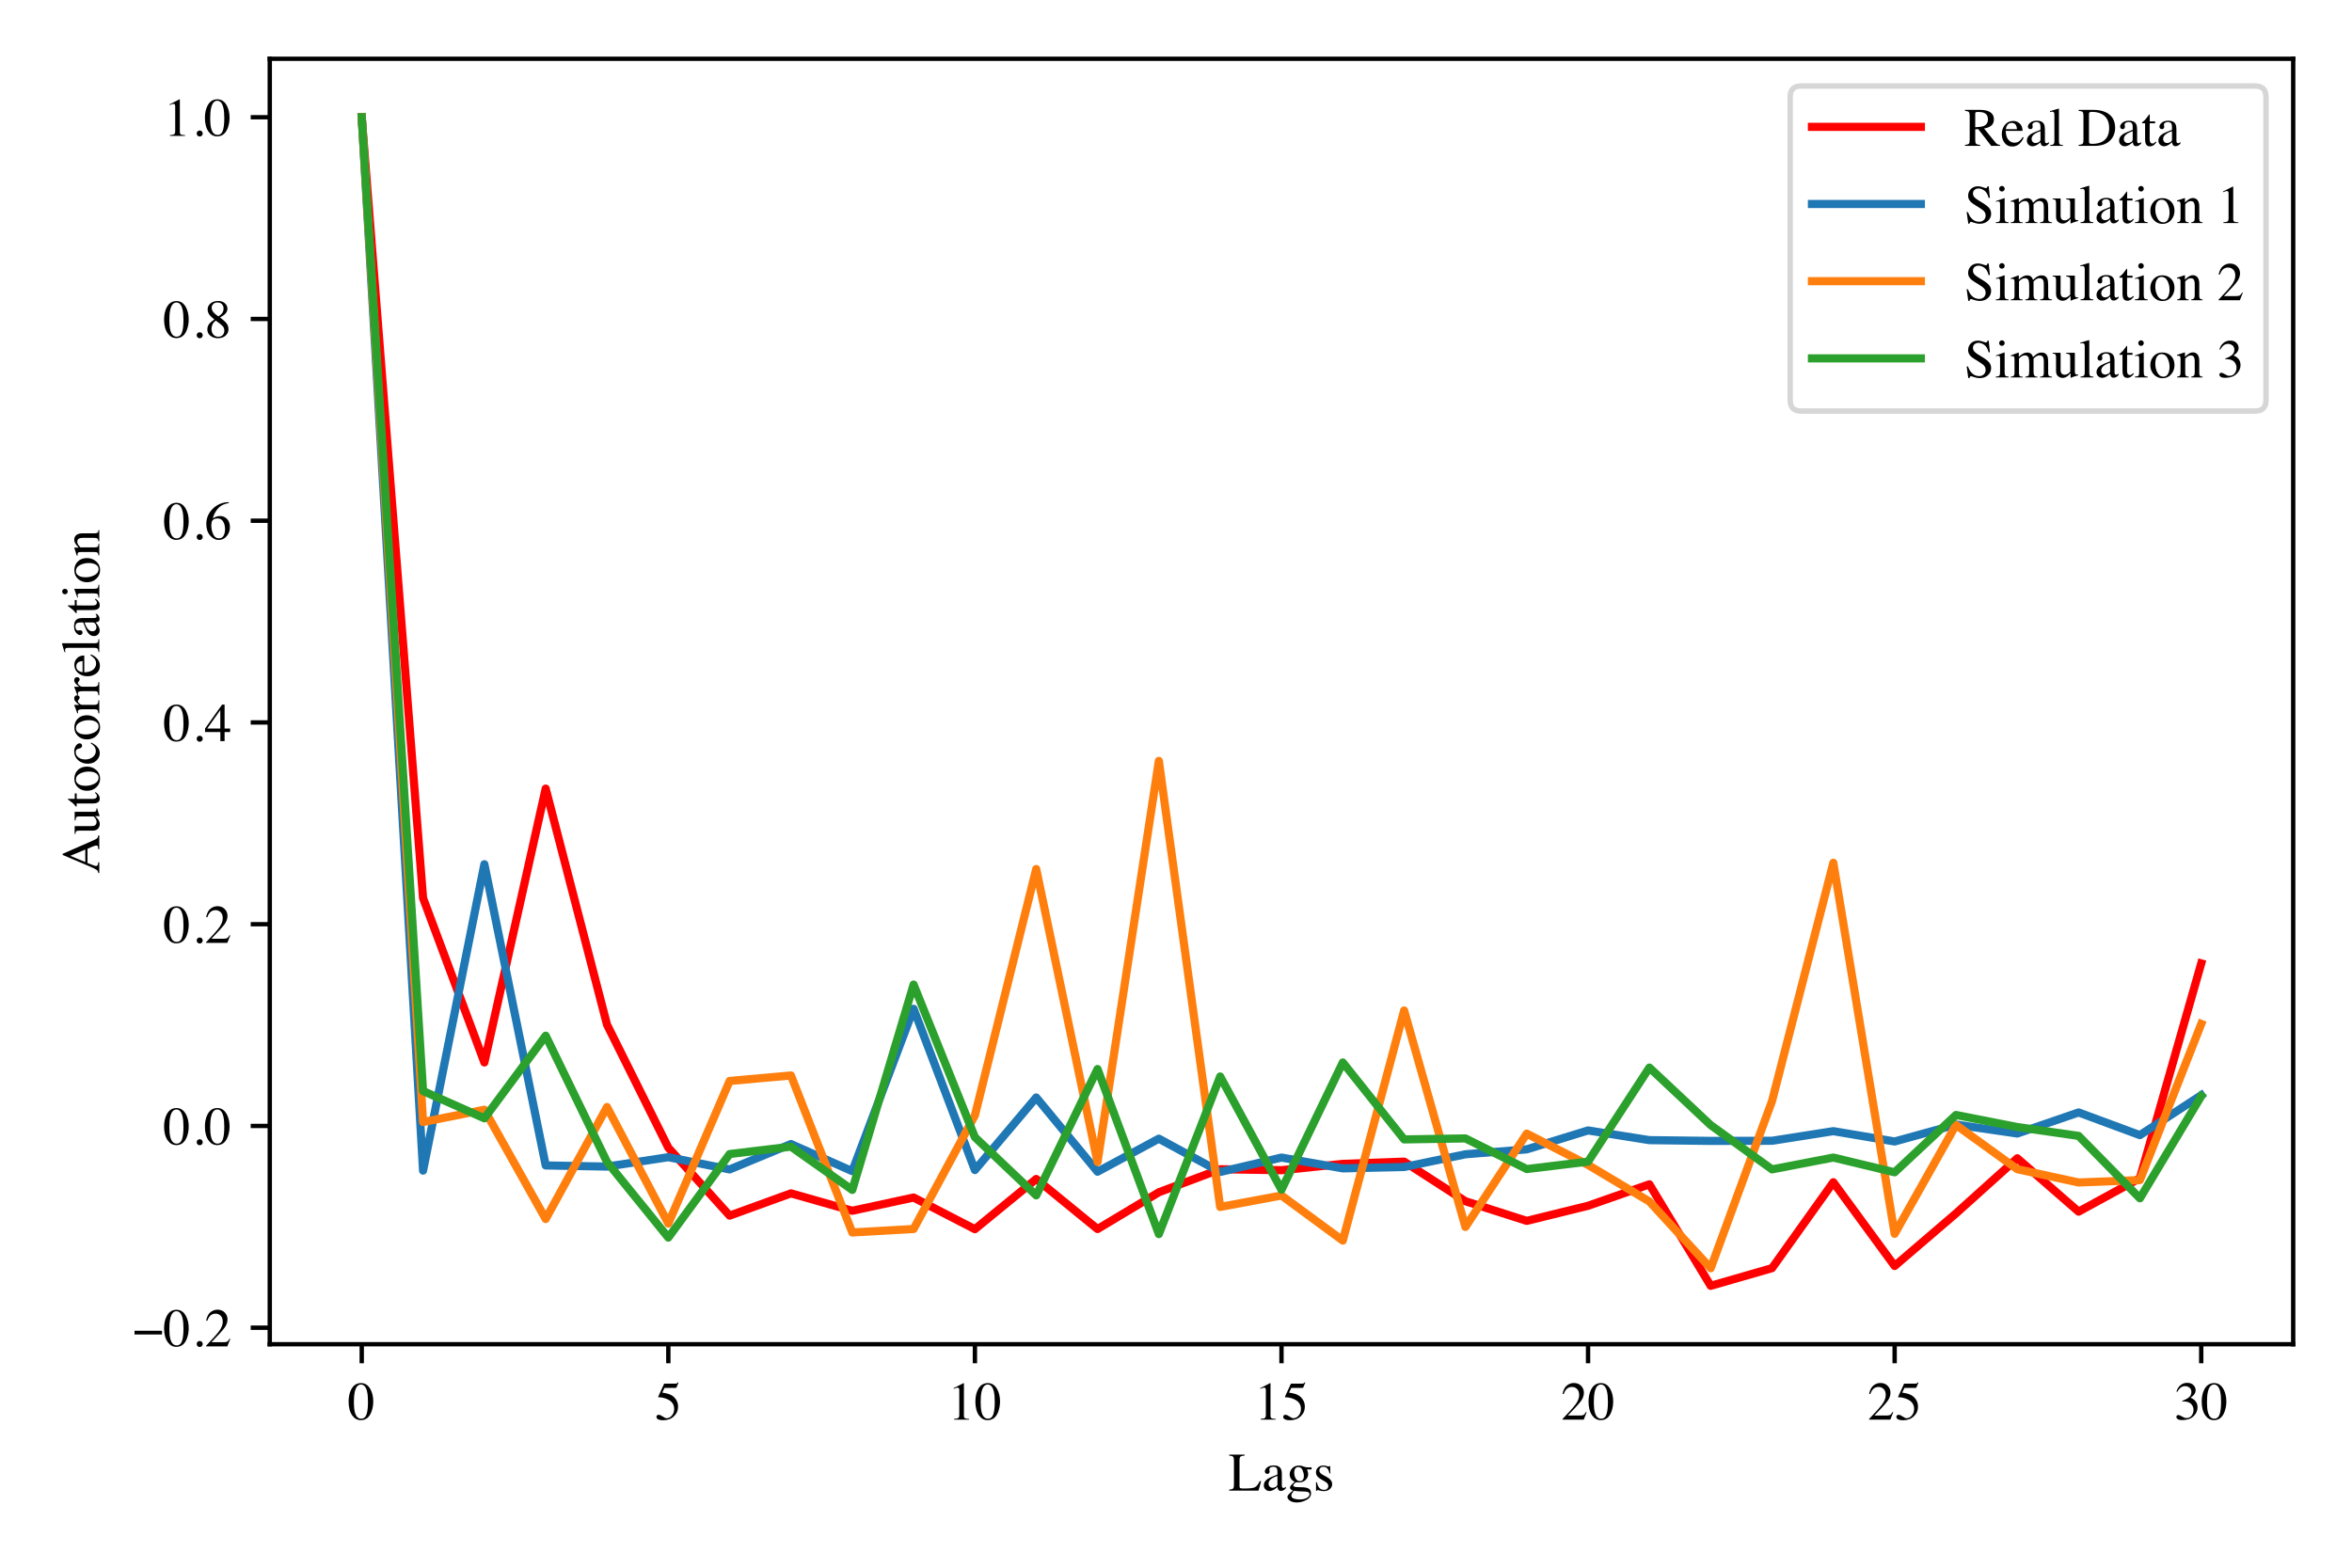 <?xml version="1.0" encoding="utf-8" standalone="no"?>
<!DOCTYPE svg PUBLIC "-//W3C//DTD SVG 1.1//EN"
  "http://www.w3.org/Graphics/SVG/1.1/DTD/svg11.dtd">
<!-- Created with matplotlib (https://matplotlib.org/) -->
<svg height="288pt" version="1.1" viewBox="0 0 432 288" width="432pt" xmlns="http://www.w3.org/2000/svg" xmlns:xlink="http://www.w3.org/1999/xlink">
 <defs>
  <style type="text/css">*{stroke-linecap:butt;stroke-linejoin:round;}</style>
 </defs>
 <g id="figure_1">
  <g id="patch_1">
   <path d="M 0 288 
L 432 288 
L 432 0 
L 0 0 
z
" style="fill:#ffffff;"/>
  </g>
  <g id="axes_1">
   <g id="patch_2">
    <path d="M 49.55 246.95 
L 421.2 246.95 
L 421.2 10.8 
L 49.55 10.8 
z
" style="fill:#ffffff;"/>
   </g>
   <g id="matplotlib.axis_1">
    <g id="xtick_1">
     <g id="line2d_1">
      <defs>
       <path d="M 0 0 
L 0 3.5 
" id="m6f54736ce9" style="stroke:#000000;stroke-width:0.8;"/>
      </defs>
      <g>
       <use style="stroke:#000000;stroke-width:0.8;" x="66.443" xlink:href="#m6f54736ce9" y="246.95"/>
      </g>
     </g>
     <g id="text_1">
      <!-- 0 -->
      <g transform="translate(63.943 260.806)scale(0.1 -0.1)">
       <defs>
        <path d="M 23.922 1.812 
Q 31.109 1.812 33.781 9.672 
Q 36.469 17.531 36.469 32.422 
Q 36.469 44.281 34.859 51.375 
Q 31.844 64.547 23.531 64.547 
Q 15.234 64.547 12.156 50.984 
Q 10.547 43.75 10.547 31.938 
Q 10.547 20.844 12.203 14.203 
Q 15.328 1.812 23.922 1.812 
z
M 23.781 67.188 
Q 35.016 67.188 41.219 55.422 
Q 46.141 45.906 46.141 33.547 
Q 46.141 23.828 43.109 15.234 
Q 37.406 -0.922 23.344 -0.922 
Q 13.719 -0.922 7.516 7.812 
Q 0.875 17.141 0.875 33.156 
Q 0.875 45.75 5.328 54.828 
Q 11.328 67.188 23.781 67.188 
z
" id="Times-Roman-48"/>
       </defs>
       <use xlink:href="#Times-Roman-48"/>
      </g>
     </g>
    </g>
    <g id="xtick_2">
     <g id="line2d_2">
      <g>
       <use style="stroke:#000000;stroke-width:0.8;" x="122.754" xlink:href="#m6f54736ce9" y="246.95"/>
      </g>
     </g>
     <g id="text_2">
      <!-- 5 -->
      <g transform="translate(120.254 260.806)scale(0.1 -0.1)">
       <defs>
        <path d="M 7.469 8.938 
Q 10.25 8.938 14.766 5.781 
Q 19.281 2.641 21.734 2.641 
Q 27.344 2.641 31.547 7.594 
Q 35.75 12.547 35.75 19.781 
Q 35.75 32.422 22.266 37.984 
Q 14.797 41.062 8.344 41.062 
Q 7.281 41.062 7 41.141 
Q 6.734 41.219 6.344 41.656 
Q 6.453 42.047 6.516 42.312 
Q 6.594 42.578 6.688 42.828 
L 17.328 66.156 
L 38.281 66.156 
Q 39.844 66.156 40.688 66.688 
Q 41.547 67.234 42.922 68.703 
L 43.703 68.016 
L 39.891 58.984 
Q 39.703 58.547 38.812 58.422 
Q 37.938 58.297 36.922 58.297 
L 18.016 58.297 
L 13.875 49.75 
Q 21.875 48.391 25.594 47.172 
Q 31.688 45.125 35.797 41.109 
Q 39.312 37.641 41.109 33.312 
Q 42.922 29 42.922 24.172 
Q 42.922 13.375 35.234 6.141 
Q 27.547 -1.078 15.766 -1.078 
Q 10.984 -1.078 8.062 -0.141 
Q 3.172 1.375 3.172 5.281 
Q 3.172 6.734 4.219 7.828 
Q 5.281 8.938 7.469 8.938 
z
" id="Times-Roman-53"/>
       </defs>
       <use xlink:href="#Times-Roman-53"/>
      </g>
     </g>
    </g>
    <g id="xtick_3">
     <g id="line2d_3">
      <g>
       <use style="stroke:#000000;stroke-width:0.8;" x="179.064" xlink:href="#m6f54736ce9" y="246.95"/>
      </g>
     </g>
     <g id="text_3">
      <!-- 10 -->
      <g transform="translate(174.064 260.806)scale(0.1 -0.1)">
       <defs>
        <path d="M 29.594 67.094 
Q 29.781 66.844 29.797 66.719 
Q 29.828 66.609 29.828 66.156 
L 29.828 7.375 
Q 29.828 3.609 31.828 2.578 
Q 33.844 1.562 39.312 1.375 
L 39.312 0 
L 11.766 0 
L 11.766 1.469 
Q 17.672 1.766 19.484 3.078 
Q 21.297 4.391 21.297 8.797 
L 21.297 54 
Q 21.297 56.344 20.703 57.562 
Q 20.125 58.797 18.172 58.797 
Q 16.891 58.797 14.859 58.078 
Q 12.844 57.375 11.078 56.594 
L 11.078 57.953 
L 29 67.094 
L 29.594 67.094 
z
" id="Times-Roman-49"/>
       </defs>
       <use xlink:href="#Times-Roman-49"/>
       <use x="50" xlink:href="#Times-Roman-48"/>
      </g>
     </g>
    </g>
    <g id="xtick_4">
     <g id="line2d_4">
      <g>
       <use style="stroke:#000000;stroke-width:0.8;" x="235.375" xlink:href="#m6f54736ce9" y="246.95"/>
      </g>
     </g>
     <g id="text_4">
      <!-- 15 -->
      <g transform="translate(230.375 260.806)scale(0.1 -0.1)">
       <use xlink:href="#Times-Roman-49"/>
       <use x="50" xlink:href="#Times-Roman-53"/>
      </g>
     </g>
    </g>
    <g id="xtick_5">
     <g id="line2d_5">
      <g>
       <use style="stroke:#000000;stroke-width:0.8;" x="291.686" xlink:href="#m6f54736ce9" y="246.95"/>
      </g>
     </g>
     <g id="text_5">
      <!-- 20 -->
      <g transform="translate(286.686 260.806)scale(0.1 -0.1)">
       <defs>
        <path d="M 2.984 1.125 
Q 20.844 19.672 27.234 28.359 
Q 33.641 37.062 33.641 45.312 
Q 33.641 52.547 29.734 56.328 
Q 25.828 60.109 20.406 60.109 
Q 13.719 60.109 9.578 55.219 
Q 7.281 52.547 5.172 46.969 
L 3.078 47.406 
Q 5.516 58.641 11.344 63.016 
Q 17.188 67.391 23.875 67.391 
Q 32.125 67.391 37.219 62.188 
Q 42.328 56.984 42.328 49.469 
Q 42.328 41.453 36.812 34.031 
Q 31.297 26.609 12.844 7.625 
L 35.25 7.625 
Q 39.938 7.625 41.844 8.734 
Q 43.75 9.859 46.141 14.203 
L 47.406 13.625 
L 42 0 
L 2.984 0 
z
" id="Times-Roman-50"/>
       </defs>
       <use xlink:href="#Times-Roman-50"/>
       <use x="50" xlink:href="#Times-Roman-48"/>
      </g>
     </g>
    </g>
    <g id="xtick_6">
     <g id="line2d_6">
      <g>
       <use style="stroke:#000000;stroke-width:0.8;" x="347.996" xlink:href="#m6f54736ce9" y="246.95"/>
      </g>
     </g>
     <g id="text_6">
      <!-- 25 -->
      <g transform="translate(342.996 260.806)scale(0.1 -0.1)">
       <use xlink:href="#Times-Roman-50"/>
       <use x="50" xlink:href="#Times-Roman-53"/>
      </g>
     </g>
    </g>
    <g id="xtick_7">
     <g id="line2d_7">
      <g>
       <use style="stroke:#000000;stroke-width:0.8;" x="404.307" xlink:href="#m6f54736ce9" y="246.95"/>
      </g>
     </g>
     <g id="text_7">
      <!-- 30 -->
      <g transform="translate(399.307 260.806)scale(0.1 -0.1)">
       <defs>
        <path d="M 7.766 8.5 
Q 10.453 8.5 14.859 5.719 
Q 19.281 2.938 22.359 2.938 
Q 29.203 2.938 32.516 7.547 
Q 35.844 12.156 35.844 17.578 
Q 35.844 22.797 33.156 26.766 
Q 28.609 33.453 17.828 33.453 
Q 17.188 33.453 16.594 33.422 
Q 16.016 33.406 15.234 33.297 
L 15.141 34.578 
Q 22.953 37.406 27.438 41.062 
Q 31.938 44.734 31.938 50.734 
Q 31.938 56.062 28.391 58.844 
Q 24.859 61.625 20.312 61.625 
Q 14.938 61.625 10.844 57.672 
Q 8.594 55.516 6 51.031 
L 4.5 51.375 
Q 6.453 58.797 11.766 63.234 
Q 17.094 67.672 24.078 67.672 
Q 31.547 67.672 35.625 63.562 
Q 39.703 59.469 39.703 54.109 
Q 39.703 49.359 36.328 45.406 
Q 34.422 43.172 30.422 40.375 
Q 35.109 38.375 37.938 35.688 
Q 43.266 30.562 43.266 22.703 
Q 43.266 13.422 35.953 6.344 
Q 28.656 -0.734 15.188 -0.734 
Q 9.188 -0.734 6.766 1.047 
Q 4.344 2.828 4.344 4.891 
Q 4.344 6.156 5.141 7.328 
Q 5.953 8.5 7.766 8.5 
z
" id="Times-Roman-51"/>
       </defs>
       <use xlink:href="#Times-Roman-51"/>
       <use x="50" xlink:href="#Times-Roman-48"/>
      </g>
     </g>
    </g>
    <g id="text_8">
     <!-- Lags -->
     <g transform="translate(225.655 273.841)scale(0.1 -0.1)">
      <defs>
       <path d="M 1.125 1.812 
Q 6.641 2.391 8.266 3.781 
Q 9.906 5.172 9.906 10.844 
L 9.906 55.328 
Q 9.906 60.641 8.297 62.281 
Q 6.688 63.922 1.125 64.312 
L 1.125 66.156 
L 29.391 66.156 
L 29.391 64.312 
Q 23.875 64.016 22 62.5 
Q 20.125 60.984 20.125 56 
L 20.125 7.953 
Q 20.125 6.297 20.672 5.344 
Q 21.234 4.391 23.141 4.156 
Q 24.266 4 25.516 3.953 
Q 26.766 3.906 30.172 3.906 
Q 43.5 3.906 48.188 6.094 
Q 52.875 8.297 57.281 17.328 
L 59.812 17.328 
L 54.938 0 
L 1.125 0 
z
" id="Times-Roman-76"/>
       <path d="M 28.656 27.047 
Q 23.047 25.203 19.391 22.953 
Q 12.359 18.609 12.359 13.094 
Q 12.359 8.641 15.281 6.547 
Q 17.188 5.172 19.531 5.172 
Q 22.75 5.172 25.703 6.984 
Q 28.656 8.797 28.656 11.578 
z
M 3.656 9.719 
Q 3.656 16.797 10.75 21.531 
Q 15.234 24.469 28.656 29.5 
L 28.656 33.641 
Q 28.656 38.625 27.688 40.578 
Q 26.031 43.844 20.797 43.844 
Q 18.312 43.844 16.062 42.578 
Q 13.812 41.266 13.812 38.969 
Q 13.812 38.375 14.062 36.984 
Q 14.312 35.594 14.312 35.203 
Q 14.312 32.469 12.5 31.391 
Q 11.469 30.766 10.062 30.766 
Q 7.859 30.766 6.688 32.203 
Q 5.516 33.641 5.516 35.406 
Q 5.516 38.812 9.734 42.547 
Q 13.969 46.297 22.125 46.297 
Q 31.594 46.297 34.969 40.141 
Q 36.766 36.766 36.766 30.328 
L 36.766 10.75 
Q 36.766 7.906 37.156 6.844 
Q 37.797 4.938 39.797 4.938 
Q 40.922 4.938 41.656 5.266 
Q 42.391 5.609 44.188 6.938 
L 44.188 4.391 
Q 42.625 2.484 40.828 1.266 
Q 38.094 -0.594 35.25 -0.594 
Q 31.938 -0.594 30.438 1.562 
Q 28.953 3.719 28.812 6.688 
Q 25.094 3.469 22.469 1.906 
Q 18.016 -0.734 14.016 -0.734 
Q 9.812 -0.734 6.734 2.219 
Q 3.656 5.172 3.656 9.719 
z
M 22.266 46.297 
z
" id="Times-Roman-97"/>
       <path d="M 9.812 -9.031 
Q 9.812 -13.141 14.422 -14.703 
Q 19.047 -16.266 25 -16.266 
Q 33.109 -16.266 38.188 -13.453 
Q 43.266 -10.641 43.266 -6.547 
Q 43.266 -3.266 39.156 -2.203 
Q 36.625 -1.562 29.547 -1.469 
Q 27.734 -1.422 25.734 -1.344 
Q 23.734 -1.266 22.078 -1.172 
Q 21 -1.125 18.609 -0.781 
Q 16.219 -0.438 15.047 -0.203 
Q 14.453 -0.203 12.156 -3.266 
Q 9.812 -6.391 9.812 -9.031 
z
M 16.156 16.406 
Q 11.719 17.875 9.25 21.625 
Q 6.781 25.391 6.781 30.078 
Q 6.781 35.797 11.328 40.922 
Q 15.875 46.047 24.172 46.047 
Q 27.734 46.047 32.031 44.359 
Q 36.328 42.672 40.281 42.672 
Q 41.312 42.672 43.375 42.75 
Q 45.453 42.828 46.391 42.828 
L 46.969 42.828 
L 46.969 38.875 
L 38.531 38.875 
Q 39.406 36.812 39.891 35.297 
Q 40.719 32.469 40.719 29.938 
Q 40.719 24.359 36.109 19.703 
Q 31.5 15.047 23.688 15.047 
Q 22.469 15.047 19.281 15.484 
Q 17.875 15.484 15.547 13.078 
Q 13.234 10.688 13.234 9.188 
Q 13.234 7.625 16.656 6.891 
Q 18.891 6.391 21.625 6.391 
Q 34.188 6.391 38.672 4.984 
Q 46.047 2.688 46.047 -4.891 
Q 46.047 -12.594 37.422 -17.188 
Q 28.812 -21.781 20.016 -21.781 
Q 12.016 -21.781 7.328 -18.531 
Q 2.641 -15.281 2.641 -11.719 
Q 2.641 -9.969 3.875 -8.281 
Q 5.125 -6.594 8.797 -3.266 
L 12.016 -0.391 
L 12.594 0.203 
Q 10.359 1.078 9.234 1.906 
Q 7.281 3.422 7.281 5.375 
Q 7.281 7.172 8.953 9.344 
Q 10.641 11.531 16.156 16.406 
z
M 25.438 17.391 
Q 28.125 17.391 29.938 18.844 
Q 32.859 21.188 32.859 27 
Q 32.859 31.641 30.484 37.453 
Q 28.125 43.266 22.609 43.266 
Q 17.828 43.266 16.016 38.719 
Q 15.094 36.328 15.094 32.812 
Q 15.094 26.859 17.969 22.125 
Q 20.844 17.391 25.438 17.391 
z
M 25.047 46.047 
z
" id="Times-Roman-103"/>
       <path d="M 5.172 15.375 
L 6.781 15.375 
Q 7.906 9.812 9.812 6.844 
Q 13.234 1.375 19.828 1.375 
Q 23.484 1.375 25.609 3.391 
Q 27.734 5.422 27.734 8.641 
Q 27.734 10.688 26.516 12.594 
Q 25.297 14.5 22.219 16.312 
L 16.75 19.438 
Q 10.75 22.656 7.906 25.922 
Q 5.078 29.203 5.078 33.641 
Q 5.078 39.109 8.984 42.625 
Q 12.891 46.141 18.797 46.141 
Q 21.391 46.141 24.484 45.156 
Q 27.594 44.188 27.984 44.188 
Q 28.859 44.188 29.25 44.422 
Q 29.641 44.672 29.938 45.219 
L 31.109 45.219 
L 31.453 31.594 
L 29.938 31.594 
Q 28.953 36.328 27.297 38.969 
Q 24.266 43.844 18.562 43.844 
Q 15.141 43.844 13.188 41.75 
Q 11.234 39.656 11.234 36.812 
Q 11.234 32.328 17.969 28.812 
L 24.422 25.344 
Q 34.812 19.672 34.812 12.156 
Q 34.812 6.391 30.484 2.734 
Q 26.172 -0.922 19.188 -0.922 
Q 16.266 -0.922 12.547 0.047 
Q 8.844 1.031 8.156 1.031 
Q 7.562 1.031 7.125 0.609 
Q 6.688 0.203 6.453 -0.391 
L 5.172 -0.391 
z
M 19.484 46.141 
z
" id="Times-Roman-115"/>
      </defs>
      <use xlink:href="#Times-Roman-76"/>
      <use x="61.084" xlink:href="#Times-Roman-97"/>
      <use x="105.469" xlink:href="#Times-Roman-103"/>
      <use x="155.469" xlink:href="#Times-Roman-115"/>
     </g>
    </g>
   </g>
   <g id="matplotlib.axis_2">
    <g id="ytick_1">
     <g id="line2d_8">
      <defs>
       <path d="M 0 0 
L -3.5 0 
" id="m18e5fe2aed" style="stroke:#000000;stroke-width:0.8;"/>
      </defs>
      <g>
       <use style="stroke:#000000;stroke-width:0.8;" x="49.55" xlink:href="#m18e5fe2aed" y="243.912"/>
      </g>
     </g>
     <g id="text_9">
      <!-- −0.2 -->
      <g transform="translate(24.411 247.34)scale(0.1 -0.1)">
       <defs>
        <path d="M 2.984 28.656 
L 53.469 28.656 
L 53.469 21.828 
L 2.984 21.828 
z
" id="Times-Roman-8722"/>
        <path d="M 16.312 -1.172 
Q 13.969 -1.172 12.359 0.453 
Q 10.75 2.094 10.75 4.391 
Q 10.75 6.688 12.375 8.297 
Q 14.016 9.906 16.312 9.906 
Q 18.609 9.906 20.219 8.297 
Q 21.828 6.688 21.828 4.391 
Q 21.828 2.094 20.234 0.453 
Q 18.656 -1.172 16.312 -1.172 
z
" id="Times-Roman-46"/>
       </defs>
       <use xlink:href="#Times-Roman-8722"/>
       <use x="56.396" xlink:href="#Times-Roman-48"/>
       <use x="106.396" xlink:href="#Times-Roman-46"/>
       <use x="131.396" xlink:href="#Times-Roman-50"/>
      </g>
     </g>
    </g>
    <g id="ytick_2">
     <g id="line2d_9">
      <g>
       <use style="stroke:#000000;stroke-width:0.8;" x="49.55" xlink:href="#m18e5fe2aed" y="206.849"/>
      </g>
     </g>
     <g id="text_10">
      <!-- 0.0 -->
      <g transform="translate(30.05 210.277)scale(0.1 -0.1)">
       <use xlink:href="#Times-Roman-48"/>
       <use x="50" xlink:href="#Times-Roman-46"/>
       <use x="75" xlink:href="#Times-Roman-48"/>
      </g>
     </g>
    </g>
    <g id="ytick_3">
     <g id="line2d_10">
      <g>
       <use style="stroke:#000000;stroke-width:0.8;" x="49.55" xlink:href="#m18e5fe2aed" y="169.786"/>
      </g>
     </g>
     <g id="text_11">
      <!-- 0.2 -->
      <g transform="translate(30.05 173.214)scale(0.1 -0.1)">
       <use xlink:href="#Times-Roman-48"/>
       <use x="50" xlink:href="#Times-Roman-46"/>
       <use x="75" xlink:href="#Times-Roman-50"/>
      </g>
     </g>
    </g>
    <g id="ytick_4">
     <g id="line2d_11">
      <g>
       <use style="stroke:#000000;stroke-width:0.8;" x="49.55" xlink:href="#m18e5fe2aed" y="132.723"/>
      </g>
     </g>
     <g id="text_12">
      <!-- 0.4 -->
      <g transform="translate(30.05 136.151)scale(0.1 -0.1)">
       <defs>
        <path d="M 29.156 57.031 
L 5.172 23.141 
L 29.156 23.141 
z
M 32.375 67.094 
L 37.016 67.094 
L 37.016 23.141 
L 47.219 23.141 
L 47.219 16.656 
L 37.016 16.656 
L 37.016 0 
L 29.25 0 
L 29.25 16.656 
L 1.125 16.656 
L 1.125 23.141 
z
" id="Times-Roman-52"/>
       </defs>
       <use xlink:href="#Times-Roman-48"/>
       <use x="50" xlink:href="#Times-Roman-46"/>
       <use x="75" xlink:href="#Times-Roman-52"/>
      </g>
     </g>
    </g>
    <g id="ytick_5">
     <g id="line2d_12">
      <g>
       <use style="stroke:#000000;stroke-width:0.8;" x="49.55" xlink:href="#m18e5fe2aed" y="95.66"/>
      </g>
     </g>
     <g id="text_13">
      <!-- 0.6 -->
      <g transform="translate(30.05 99.088)scale(0.1 -0.1)">
       <defs>
        <path d="M 46.781 22.219 
Q 46.781 13.281 41.031 6.094 
Q 35.297 -1.078 26.125 -1.078 
Q 17.531 -1.078 10.469 6.984 
Q 3.422 15.047 3.422 28.422 
Q 3.422 45.656 17.094 58.016 
Q 29.297 68.359 44.531 68.359 
L 44.781 66.75 
Q 38.672 65.625 34.25 63.688 
Q 29.828 61.766 26.375 58.297 
Q 22.797 54.781 19.672 49.359 
Q 16.547 43.953 15.375 38.625 
Q 18.406 40.484 20.609 41.359 
Q 24.516 42.922 28.469 42.922 
Q 36.234 42.922 41.5 37.547 
Q 46.781 32.172 46.781 22.219 
z
M 37.844 18.453 
Q 37.844 24.953 35.797 29.984 
Q 32.375 38.375 24.172 38.375 
Q 16.609 38.375 14.109 33.891 
Q 12.641 31.25 12.641 25.094 
Q 12.641 17.141 16.031 9.516 
Q 19.438 1.906 26.766 1.906 
Q 32.562 1.906 35.203 6.859 
Q 37.844 11.812 37.844 18.453 
z
" id="Times-Roman-54"/>
       </defs>
       <use xlink:href="#Times-Roman-48"/>
       <use x="50" xlink:href="#Times-Roman-46"/>
       <use x="75" xlink:href="#Times-Roman-54"/>
      </g>
     </g>
    </g>
    <g id="ytick_6">
     <g id="line2d_13">
      <g>
       <use style="stroke:#000000;stroke-width:0.8;" x="49.55" xlink:href="#m18e5fe2aed" y="58.597"/>
      </g>
     </g>
     <g id="text_14">
      <!-- 0.8 -->
      <g transform="translate(30.05 62.025)scale(0.1 -0.1)">
       <defs>
        <path d="M 25.141 1.656 
Q 30.766 1.656 33.641 4.781 
Q 36.531 7.906 36.531 12.594 
Q 36.531 17.922 33.469 21.219 
Q 30.422 24.516 20.953 31.203 
Q 16.75 28.562 14.844 24.359 
Q 12.938 20.172 12.938 16.266 
Q 12.938 9.578 16.375 5.609 
Q 19.828 1.656 25.141 1.656 
z
M 25.781 38.969 
Q 30.375 42.188 32.125 44.391 
Q 35.156 48.141 35.156 53.469 
Q 35.156 58.109 32.297 61.344 
Q 29.438 64.594 23.641 64.594 
Q 19.141 64.594 16.203 61.766 
Q 13.281 58.938 13.281 54.891 
Q 13.281 50.297 16.719 46.359 
Q 20.172 42.438 25.781 38.969 
z
M 18.266 33.297 
Q 11.812 38.484 9.469 41.547 
Q 5.859 46.234 5.859 51.906 
Q 5.859 58.344 11.203 62.828 
Q 16.547 67.328 25.094 67.328 
Q 32.953 67.328 37.594 63.078 
Q 42.234 58.844 42.234 53.219 
Q 42.234 47.516 37.5 42.969 
Q 34.766 40.375 28.656 37.016 
Q 36.969 30.859 40.547 26.297 
Q 44.141 21.734 44.141 15.531 
Q 44.141 8.5 38.844 3.703 
Q 33.547 -1.078 24.656 -1.078 
Q 16.703 -1.078 11.016 3.344 
Q 5.328 7.766 5.328 14.984 
Q 5.328 21.188 9.281 25.922 
Q 11.859 29 18.266 33.297 
z
" id="Times-Roman-56"/>
       </defs>
       <use xlink:href="#Times-Roman-48"/>
       <use x="50" xlink:href="#Times-Roman-46"/>
       <use x="75" xlink:href="#Times-Roman-56"/>
      </g>
     </g>
    </g>
    <g id="ytick_7">
     <g id="line2d_14">
      <g>
       <use style="stroke:#000000;stroke-width:0.8;" x="49.55" xlink:href="#m18e5fe2aed" y="21.534"/>
      </g>
     </g>
     <g id="text_15">
      <!-- 1.0 -->
      <g transform="translate(30.05 24.962)scale(0.1 -0.1)">
       <use xlink:href="#Times-Roman-49"/>
       <use x="50" xlink:href="#Times-Roman-46"/>
       <use x="75" xlink:href="#Times-Roman-48"/>
      </g>
     </g>
    </g>
    <g id="text_16">
     <!-- Autocorrelation -->
     <g transform="translate(18.233 160.53)rotate(-90)scale(0.1 -0.1)">
      <defs>
       <path d="M 44.625 25.688 
L 33.062 53.219 
L 21.625 25.688 
z
M 1.469 0 
L 1.469 1.812 
Q 5.328 2.25 7.25 4.734 
Q 9.188 7.234 13.875 18.266 
L 34.719 67.328 
L 36.672 67.328 
L 61.578 10.641 
Q 64.062 4.984 65.547 3.641 
Q 67.047 2.297 70.562 1.812 
L 70.562 0 
L 45.125 0 
L 45.125 1.812 
Q 49.516 2.203 50.781 2.766 
Q 52.047 3.328 52.047 5.516 
Q 52.047 6.25 51.562 8.109 
Q 51.078 9.969 50.203 12.016 
L 46.047 21.625 
L 19.875 21.625 
Q 15.969 11.812 15.203 9.641 
Q 14.453 7.469 14.453 6.203 
Q 14.453 3.656 16.5 2.688 
Q 17.781 2.094 21.297 1.812 
L 21.297 0 
z
M 35.688 67.328 
z
" id="Times-Roman-65"/>
       <path d="M 15.484 45.219 
L 15.484 13.969 
Q 15.484 10.641 16.406 8.641 
Q 18.219 4.938 23.047 4.938 
Q 26.375 4.938 29.547 7.125 
Q 31.344 8.344 33.203 10.5 
L 33.203 37.25 
Q 33.203 41.016 31.734 42.188 
Q 30.281 43.359 25.875 43.609 
L 25.875 45.219 
L 41.656 45.219 
L 41.656 10.844 
Q 41.656 7.516 42.844 6.266 
Q 44.047 5.031 47.906 5.172 
L 47.906 3.812 
Q 45.219 3.078 43.938 2.703 
Q 42.672 2.344 39.703 1.375 
Q 38.422 0.922 34.125 -0.734 
Q 33.891 -0.734 33.844 -0.516 
Q 33.797 -0.297 33.797 0 
L 33.797 7.859 
Q 30.469 3.906 27.734 2 
Q 23.578 -0.922 18.953 -0.922 
Q 14.703 -0.922 10.938 2.094 
Q 7.125 5.078 7.125 12.109 
L 7.125 37.453 
Q 7.125 41.359 5.469 42.672 
Q 4.391 43.5 0.875 43.844 
L 0.875 45.219 
z
M 25.047 45.797 
z
" id="Times-Roman-117"/>
       <path d="M 25.438 45.016 
L 25.438 41.5 
L 15.484 41.5 
L 15.375 13.375 
Q 15.375 9.672 16.016 7.766 
Q 17.188 4.391 20.609 4.391 
Q 22.359 4.391 23.656 5.219 
Q 24.953 6.062 26.609 7.859 
L 27.875 6.781 
L 26.812 5.328 
Q 24.266 1.906 21.438 0.484 
Q 18.609 -0.922 15.969 -0.922 
Q 10.203 -0.922 8.156 4.203 
Q 7.031 6.984 7.031 11.922 
L 7.031 41.5 
L 1.703 41.5 
Q 1.469 41.656 1.344 41.797 
Q 1.219 41.938 1.219 42.188 
Q 1.219 42.672 1.438 42.938 
Q 1.656 43.219 2.828 44.188 
Q 6.203 46.969 7.688 48.703 
Q 9.188 50.438 14.703 57.859 
Q 15.328 57.859 15.453 57.766 
Q 15.578 57.672 15.578 57.031 
L 15.578 45.016 
z
" id="Times-Roman-116"/>
       <path d="M 2.547 22.656 
Q 2.547 32.375 8.719 39.078 
Q 14.891 45.797 24.609 45.797 
Q 34.281 45.797 40.625 39.453 
Q 46.969 33.109 46.969 22.562 
Q 46.969 12.844 40.812 5.656 
Q 34.672 -1.516 24.906 -1.516 
Q 15.531 -1.516 9.031 5.359 
Q 2.547 12.25 2.547 22.656 
z
M 23.25 42.875 
Q 19.391 42.875 16.547 40.328 
Q 11.672 35.891 11.672 25 
Q 11.672 16.312 15.594 8.781 
Q 19.531 1.266 26.516 1.266 
Q 31.984 1.266 34.938 6.297 
Q 37.891 11.328 37.891 19.484 
Q 37.891 27.938 34.125 35.406 
Q 30.375 42.875 23.25 42.875 
z
M 25.047 45.797 
z
" id="Times-Roman-111"/>
       <path d="M 24.859 46.047 
Q 30.953 46.047 35.375 42.891 
Q 39.797 39.75 39.797 35.984 
Q 39.797 34.375 38.672 32.984 
Q 37.547 31.594 35.203 31.594 
Q 33.5 31.594 32.203 32.766 
Q 30.906 33.938 30.328 36.188 
L 29.734 38.531 
Q 29.109 41.109 27.547 42.188 
Q 25.922 43.219 23.297 43.219 
Q 17.719 43.219 13.891 38.359 
Q 10.062 33.5 10.062 25.438 
Q 10.062 18.062 14.281 12.203 
Q 18.5 6.344 25.688 6.344 
Q 30.766 6.344 34.719 9.672 
Q 36.969 11.578 39.797 15.719 
L 41.156 14.891 
Q 38.375 9.031 35.297 5.609 
Q 29.391 -0.922 21.625 -0.922 
Q 14.016 -0.922 8.156 5.078 
Q 2.297 11.078 2.297 21.391 
Q 2.297 31.5 8.688 38.766 
Q 15.094 46.047 24.859 46.047 
z
M 22.703 46.047 
z
" id="Times-Roman-99"/>
       <path d="M 0.438 1.609 
Q 4.938 2 6.391 3.188 
Q 7.859 4.391 7.859 8.297 
L 7.859 30.328 
Q 7.859 35.156 6.953 37.234 
Q 6.062 39.312 3.656 39.312 
Q 3.172 39.312 2.359 39.188 
Q 1.562 39.062 0.688 38.875 
L 0.688 40.484 
Q 3.469 41.453 6.391 42.469 
Q 9.328 43.5 10.453 43.953 
Q 12.891 44.875 15.484 46.047 
Q 15.828 46.047 15.891 45.797 
Q 15.969 45.562 15.969 44.781 
L 15.969 36.766 
Q 19.094 41.109 22 43.547 
Q 24.906 46 28.031 46 
Q 30.516 46 32.078 44.5 
Q 33.641 43.016 33.641 40.766 
Q 33.641 38.766 32.438 37.391 
Q 31.25 36.031 29.438 36.031 
Q 27.594 36.031 25.703 37.734 
Q 23.828 39.453 22.75 39.453 
Q 21.047 39.453 18.547 36.688 
Q 16.062 33.938 16.062 31 
L 16.062 8.984 
Q 16.062 4.781 18.016 3.141 
Q 19.969 1.516 24.516 1.609 
L 24.516 0 
L 0.438 0 
z
" id="Times-Roman-114"/>
       <path d="M 22.906 45.797 
Q 29.781 45.797 34.953 41.031 
Q 40.141 36.281 40.141 27.547 
L 9.125 27.547 
Q 9.625 16.219 14.25 11.031 
Q 18.891 5.859 25.25 5.859 
Q 30.375 5.859 33.891 8.547 
Q 37.406 11.234 40.375 16.156 
L 42.094 15.578 
Q 40.094 9.375 34.594 4.094 
Q 29.109 -1.172 21.141 -1.172 
Q 11.969 -1.172 6.953 5.766 
Q 1.953 12.703 1.953 21.734 
Q 1.953 31.547 7.766 38.672 
Q 13.578 45.797 22.906 45.797 
z
M 20.062 42.234 
Q 14.5 42.234 11.578 37.312 
Q 10.016 34.672 9.328 30.672 
L 29.938 30.672 
Q 29.391 35.547 28.078 37.938 
Q 25.688 42.234 20.062 42.234 
z
M 22.266 45.797 
z
" id="Times-Roman-101"/>
       <path d="M 2.047 1.375 
Q 6.594 1.812 8.203 3.203 
Q 9.812 4.594 9.812 8.641 
L 9.812 56.344 
Q 9.812 59.578 9.281 60.797 
Q 8.297 62.844 5.328 62.844 
Q 4.641 62.844 3.828 62.688 
Q 3.031 62.547 1.812 62.25 
L 1.812 63.875 
Q 8.406 65.625 17.672 68.562 
Q 18.016 68.562 18.094 68.266 
Q 18.172 67.969 18.172 67 
L 18.172 8.453 
Q 18.172 4.203 19.625 2.953 
Q 21.094 1.703 25.688 1.375 
L 25.688 0 
L 2.047 0 
z
" id="Times-Roman-108"/>
       <path d="M 8.203 63.031 
Q 8.203 65.141 9.672 66.656 
Q 11.141 68.172 13.281 68.172 
Q 15.375 68.172 16.859 66.672 
Q 18.359 65.188 18.359 63.031 
Q 18.359 60.938 16.859 59.438 
Q 15.375 57.953 13.281 57.953 
Q 11.141 57.953 9.672 59.438 
Q 8.203 60.938 8.203 63.031 
z
M 1.953 1.375 
Q 7.172 1.859 8.531 3.141 
Q 9.906 4.438 9.906 10.156 
L 9.906 33.453 
Q 9.906 36.625 9.469 37.844 
Q 8.734 39.844 6.391 39.844 
Q 5.859 39.844 5.344 39.75 
Q 4.828 39.656 2.391 38.969 
L 2.391 40.484 
L 4.5 41.156 
Q 13.031 43.953 16.406 45.359 
Q 17.781 45.953 18.172 45.953 
Q 18.266 45.609 18.266 45.219 
L 18.266 10.156 
Q 18.266 4.594 19.609 3.172 
Q 20.953 1.766 25.688 1.375 
L 25.688 0 
L 1.953 0 
z
" id="Times-Roman-105"/>
       <path d="M 1.812 1.375 
Q 5.281 1.812 6.672 3.094 
Q 8.062 4.391 8.062 8.891 
L 8.062 33.641 
Q 8.062 36.766 7.469 38.031 
Q 6.547 39.891 3.656 39.891 
Q 3.219 39.891 2.75 39.844 
Q 2.297 39.797 1.609 39.703 
L 1.609 41.406 
Q 3.609 42 11.078 44.438 
L 15.672 45.953 
Q 16.016 45.953 16.078 45.703 
Q 16.156 45.453 16.156 45.016 
L 16.156 37.844 
Q 20.656 42.047 23.188 43.609 
Q 27 46 31.109 46 
Q 34.422 46 37.156 44.094 
Q 42.438 40.375 42.438 30.859 
L 42.438 8.062 
Q 42.438 4.547 43.844 2.984 
Q 45.266 1.422 48.578 1.375 
L 48.578 0 
L 27.734 0 
L 27.734 1.375 
Q 31.297 1.859 32.703 3.344 
Q 34.125 4.828 34.125 9.812 
L 34.125 30.672 
Q 34.125 34.859 32.562 37.609 
Q 31 40.375 26.812 40.375 
Q 23.922 40.375 20.953 38.422 
Q 19.281 37.312 16.656 34.719 
L 16.656 7.375 
Q 16.656 3.859 18.219 2.656 
Q 19.781 1.469 23.141 1.375 
L 23.141 0 
L 1.812 0 
z
M 25.047 46 
z
" id="Times-Roman-110"/>
      </defs>
      <use xlink:href="#Times-Roman-65"/>
      <use x="72.217" xlink:href="#Times-Roman-117"/>
      <use x="122.217" xlink:href="#Times-Roman-116"/>
      <use x="150" xlink:href="#Times-Roman-111"/>
      <use x="200" xlink:href="#Times-Roman-99"/>
      <use x="244.385" xlink:href="#Times-Roman-111"/>
      <use x="294.385" xlink:href="#Times-Roman-114"/>
      <use x="327.686" xlink:href="#Times-Roman-114"/>
      <use x="360.986" xlink:href="#Times-Roman-101"/>
      <use x="405.371" xlink:href="#Times-Roman-108"/>
      <use x="433.154" xlink:href="#Times-Roman-97"/>
      <use x="477.539" xlink:href="#Times-Roman-116"/>
      <use x="505.322" xlink:href="#Times-Roman-105"/>
      <use x="533.105" xlink:href="#Times-Roman-111"/>
      <use x="583.105" xlink:href="#Times-Roman-110"/>
     </g>
    </g>
   </g>
   <g id="line2d_15">
    <path clip-path="url(#p44ee7b18bb)" d="M 66.443 21.534 
L 77.705 164.987 
L 88.967 195.184 
L 100.23 144.875 
L 111.492 188.239 
L 122.754 210.851 
L 134.016 223.321 
L 145.278 219.232 
L 156.54 222.429 
L 167.802 219.999 
L 179.064 225.813 
L 190.327 216.591 
L 201.589 225.786 
L 212.851 219.033 
L 224.113 214.8 
L 235.375 214.978 
L 246.637 213.818 
L 257.899 213.404 
L 269.161 220.677 
L 280.423 224.288 
L 291.686 221.514 
L 302.948 217.571 
L 314.21 236.216 
L 325.472 232.973 
L 336.734 217.191 
L 347.996 232.571 
L 359.258 222.922 
L 370.52 212.787 
L 381.783 222.589 
L 393.045 216.439 
L 404.307 176.99 
" style="fill:none;stroke:#ff0000;stroke-linecap:square;stroke-width:1.5;"/>
   </g>
   <g id="line2d_16">
    <path clip-path="url(#p44ee7b18bb)" d="M 66.443 21.534 
L 77.705 215.05 
L 88.967 158.771 
L 100.23 214.104 
L 111.492 214.313 
L 122.754 212.585 
L 134.016 214.835 
L 145.278 210.173 
L 156.54 215.153 
L 167.802 185.325 
L 179.064 214.95 
L 190.327 201.619 
L 201.589 215.254 
L 212.851 209.186 
L 224.113 215.304 
L 235.375 212.655 
L 246.637 214.641 
L 257.899 214.391 
L 269.161 212.052 
L 280.423 211.146 
L 291.686 207.673 
L 302.948 209.456 
L 314.21 209.594 
L 325.472 209.573 
L 336.734 207.806 
L 347.996 209.702 
L 359.258 206.596 
L 370.52 208.236 
L 381.783 204.369 
L 393.045 208.534 
L 404.307 201.202 
" style="fill:none;stroke:#1f77b4;stroke-linecap:square;stroke-width:1.5;"/>
   </g>
   <g id="line2d_17">
    <path clip-path="url(#p44ee7b18bb)" d="M 66.443 21.534 
L 77.705 206.13 
L 88.967 203.87 
L 100.23 223.942 
L 111.492 203.374 
L 122.754 224.78 
L 134.016 198.582 
L 145.278 197.575 
L 156.54 226.417 
L 167.802 225.78 
L 179.064 204.908 
L 190.327 159.651 
L 201.589 213.464 
L 212.851 139.784 
L 224.113 221.729 
L 235.375 219.627 
L 246.637 227.904 
L 257.899 185.641 
L 269.161 225.402 
L 280.423 208.259 
L 291.686 214.011 
L 302.948 220.727 
L 314.21 232.986 
L 325.472 202.281 
L 336.734 158.506 
L 347.996 226.664 
L 359.258 206.66 
L 370.52 214.792 
L 381.783 217.234 
L 393.045 216.792 
L 404.307 188.111 
" style="fill:none;stroke:#ff7f0e;stroke-linecap:square;stroke-width:1.5;"/>
   </g>
   <g id="line2d_18">
    <path clip-path="url(#p44ee7b18bb)" d="M 66.443 21.534 
L 77.705 200.433 
L 88.967 205.447 
L 100.23 190.268 
L 111.492 213.465 
L 122.754 227.356 
L 134.016 212.009 
L 145.278 210.65 
L 156.54 218.597 
L 167.802 180.876 
L 179.064 208.915 
L 190.327 219.601 
L 201.589 196.395 
L 212.851 226.715 
L 224.113 197.762 
L 235.375 218.569 
L 246.637 195.186 
L 257.899 209.321 
L 269.161 209.139 
L 280.423 214.767 
L 291.686 213.405 
L 302.948 196.126 
L 314.21 206.692 
L 325.472 214.824 
L 336.734 212.655 
L 347.996 215.362 
L 359.258 204.833 
L 370.52 207.047 
L 381.783 208.679 
L 393.045 220.14 
L 404.307 201.378 
" style="fill:none;stroke:#2ca02c;stroke-linecap:square;stroke-width:1.5;"/>
   </g>
   <g id="patch_3">
    <path d="M 49.55 246.95 
L 49.55 10.8 
" style="fill:none;stroke:#000000;stroke-linecap:square;stroke-linejoin:miter;stroke-width:0.8;"/>
   </g>
   <g id="patch_4">
    <path d="M 421.2 246.95 
L 421.2 10.8 
" style="fill:none;stroke:#000000;stroke-linecap:square;stroke-linejoin:miter;stroke-width:0.8;"/>
   </g>
   <g id="patch_5">
    <path d="M 49.55 246.95 
L 421.2 246.95 
" style="fill:none;stroke:#000000;stroke-linecap:square;stroke-linejoin:miter;stroke-width:0.8;"/>
   </g>
   <g id="patch_6">
    <path d="M 49.55 10.8 
L 421.2 10.8 
" style="fill:none;stroke:#000000;stroke-linecap:square;stroke-linejoin:miter;stroke-width:0.8;"/>
   </g>
   <g id="legend_1">
    <g id="patch_7">
     <path d="M 330.809 75.513 
L 414.2 75.513 
Q 416.2 75.513 416.2 73.513 
L 416.2 17.8 
Q 416.2 15.8 414.2 15.8 
L 330.809 15.8 
Q 328.809 15.8 328.809 17.8 
L 328.809 73.513 
Q 328.809 75.513 330.809 75.513 
z
" style="fill:#ffffff;opacity:0.8;stroke:#cccccc;stroke-linejoin:miter;"/>
    </g>
    <g id="line2d_19">
     <path d="M 332.809 23.3 
L 352.809 23.3 
" style="fill:none;stroke:#ff0000;stroke-linecap:square;stroke-width:1.5;"/>
    </g>
    <g id="line2d_20"/>
    <g id="text_17">
     <!-- Real Data -->
     <g transform="translate(360.809 26.8)scale(0.1 -0.1)">
      <defs>
       <path d="M 19.875 34.234 
Q 30.672 34.625 35.297 36.469 
Q 43.266 39.75 43.266 48.781 
Q 43.266 57.469 36.141 60.641 
Q 32.328 62.359 26.031 62.359 
Q 21.781 62.359 20.828 61.75 
Q 19.875 61.141 19.875 58.891 
L 19.875 34.234 
z
M 1.125 1.812 
Q 6.891 2.344 8.297 4.047 
Q 9.719 5.766 9.719 12.016 
L 9.719 55.328 
Q 9.719 60.594 8.125 62.234 
Q 6.547 63.875 1.125 64.312 
L 1.125 66.156 
L 28.812 66.156 
Q 37.453 66.156 43.219 63.969 
Q 54.156 59.812 54.156 48.688 
Q 54.156 41.219 49.297 37.203 
Q 44.438 33.203 36.078 31.938 
L 56.688 6.594 
Q 58.594 4.25 60.5 3.172 
Q 62.406 2.094 65.375 1.812 
L 65.375 0 
L 49.266 0 
L 25.438 30.766 
L 19.875 30.516 
L 19.875 10.844 
Q 19.875 5.281 21.562 3.781 
Q 23.25 2.297 28.906 1.812 
L 28.906 0 
L 1.125 0 
z
" id="Times-Roman-82"/>
       <path id="Times-Roman-32"/>
       <path d="M 20.562 7.719 
Q 20.562 5.281 21.75 4.5 
Q 22.953 3.719 26.703 3.719 
Q 38.422 3.719 46 8.344 
Q 57.625 15.484 57.625 32.719 
Q 57.625 48.094 48.047 55.859 
Q 39.844 62.5 26.312 62.5 
Q 22.953 62.5 21.75 61.766 
Q 20.562 61.031 20.562 58.547 
L 20.562 7.719 
z
M 1.609 1.812 
Q 7.078 2.391 8.734 3.781 
Q 10.406 5.172 10.406 10.844 
L 10.406 55.328 
Q 10.406 60.797 8.781 62.359 
Q 7.172 63.922 1.609 64.312 
L 1.609 66.156 
L 28.562 66.156 
Q 42.188 66.156 51.609 61.672 
Q 68.609 53.609 68.609 32.859 
Q 68.609 25.391 65.547 18.656 
Q 62.5 11.922 56.344 7.281 
Q 52.438 4.344 48.25 2.828 
Q 40.578 0 29.391 0 
L 1.609 0 
z
" id="Times-Roman-68"/>
      </defs>
      <use xlink:href="#Times-Roman-82"/>
      <use x="66.699" xlink:href="#Times-Roman-101"/>
      <use x="111.084" xlink:href="#Times-Roman-97"/>
      <use x="155.469" xlink:href="#Times-Roman-108"/>
      <use x="183.252" xlink:href="#Times-Roman-32"/>
      <use x="208.252" xlink:href="#Times-Roman-68"/>
      <use x="280.469" xlink:href="#Times-Roman-97"/>
      <use x="324.854" xlink:href="#Times-Roman-116"/>
      <use x="352.637" xlink:href="#Times-Roman-97"/>
     </g>
    </g>
    <g id="line2d_21">
     <path d="M 332.809 37.478 
L 352.809 37.478 
" style="fill:none;stroke:#1f77b4;stroke-linecap:square;stroke-width:1.5;"/>
    </g>
    <g id="line2d_22"/>
    <g id="text_18">
     <!-- Simulation 1 -->
     <g transform="translate(360.809 40.978)scale(0.1 -0.1)">
      <defs>
       <path d="M 6.453 20.125 
Q 8.984 13.375 12.406 9.375 
Q 18.359 2.391 27.203 2.391 
Q 31.984 2.391 35.469 5.422 
Q 38.969 8.453 38.969 13.875 
Q 38.969 18.75 35.453 22.359 
Q 33.156 24.656 25.781 29.25 
L 17.234 34.578 
Q 13.375 37.016 11.078 39.5 
Q 6.844 44.234 6.844 49.953 
Q 6.844 57.516 11.859 62.547 
Q 16.891 67.578 25.203 67.578 
Q 28.609 67.578 33.422 65.891 
Q 38.234 64.203 38.922 64.203 
Q 40.766 64.203 41.469 65.078 
Q 42.188 65.969 42.578 67.578 
L 44.625 67.578 
L 46.828 46.297 
L 44.438 46.297 
Q 42 55.906 36.594 59.719 
Q 31.203 63.531 25.922 63.531 
Q 21.828 63.531 18.766 61.109 
Q 15.719 58.688 15.719 54.391 
Q 15.719 50.531 18.062 47.797 
Q 20.406 45.016 25.344 42 
L 34.125 36.578 
Q 42.391 31.5 45.75 27.25 
Q 49.078 22.953 49.078 17.094 
Q 49.078 9.234 43.141 3.953 
Q 37.203 -1.312 27.984 -1.312 
Q 23.344 -1.312 18.281 0.438 
Q 13.234 2.203 12.5 2.203 
Q 10.75 2.203 10.125 1.125 
Q 9.516 0.047 9.328 -1.172 
L 7.125 -1.172 
L 4.156 20.125 
z
M 27.828 67.578 
z
" id="Times-Roman-83"/>
       <path d="M 1.609 1.266 
Q 5.422 1.609 6.688 2.547 
Q 8.641 3.953 8.641 8.203 
L 8.641 33.453 
Q 8.641 37.062 7.688 38.188 
Q 6.734 39.312 4.547 39.312 
Q 3.516 39.312 3 39.203 
Q 2.484 39.109 1.812 38.875 
L 1.812 40.578 
L 5.328 41.75 
Q 7.234 42.391 11.578 44.047 
Q 15.922 45.703 16.156 45.703 
Q 16.406 45.703 16.453 45.453 
Q 16.5 45.219 16.5 44.531 
L 16.5 37.938 
Q 21.344 42.328 24.859 44.016 
Q 28.375 45.703 32.078 45.703 
Q 37.109 45.703 40.094 42.281 
Q 41.656 40.438 42.672 37.25 
Q 46.297 40.922 48.969 42.672 
Q 53.609 45.703 58.453 45.703 
Q 66.312 45.703 68.953 39.312 
Q 70.453 35.688 70.453 27.875 
L 70.453 7.625 
Q 70.453 4.156 71.984 2.906 
Q 73.531 1.656 77.547 1.266 
L 77.547 0 
L 55.516 0 
L 55.516 1.375 
Q 59.766 1.766 61.109 3.078 
Q 62.453 4.391 62.453 8.453 
L 62.453 29.5 
Q 62.453 34.234 61.422 36.469 
Q 59.625 40.484 54.344 40.484 
Q 51.172 40.484 48.047 38.375 
Q 46.234 37.156 43.609 34.469 
L 43.609 9.469 
Q 43.609 5.516 45 3.469 
Q 46.391 1.422 50.875 1.266 
L 50.875 0 
L 28.469 0 
L 28.469 1.266 
Q 33.109 1.859 34.375 3.516 
Q 35.641 5.172 35.641 11.672 
L 35.641 25.344 
Q 35.641 32.859 34.672 35.688 
Q 33.062 40.484 27.828 40.484 
Q 24.859 40.484 21.969 38.844 
Q 19.094 37.203 16.891 34.578 
L 16.891 7.859 
Q 16.891 4.156 18.188 2.734 
Q 19.484 1.312 23.828 1.266 
L 23.828 0 
L 1.609 0 
z
" id="Times-Roman-109"/>
      </defs>
      <use xlink:href="#Times-Roman-83"/>
      <use x="55.615" xlink:href="#Times-Roman-105"/>
      <use x="83.398" xlink:href="#Times-Roman-109"/>
      <use x="161.182" xlink:href="#Times-Roman-117"/>
      <use x="211.182" xlink:href="#Times-Roman-108"/>
      <use x="238.965" xlink:href="#Times-Roman-97"/>
      <use x="283.35" xlink:href="#Times-Roman-116"/>
      <use x="311.133" xlink:href="#Times-Roman-105"/>
      <use x="338.916" xlink:href="#Times-Roman-111"/>
      <use x="388.916" xlink:href="#Times-Roman-110"/>
      <use x="438.916" xlink:href="#Times-Roman-32"/>
      <use x="463.916" xlink:href="#Times-Roman-49"/>
     </g>
    </g>
    <g id="line2d_23">
     <path d="M 332.809 51.656 
L 352.809 51.656 
" style="fill:none;stroke:#ff7f0e;stroke-linecap:square;stroke-width:1.5;"/>
    </g>
    <g id="line2d_24"/>
    <g id="text_19">
     <!-- Simulation 2 -->
     <g transform="translate(360.809 55.156)scale(0.1 -0.1)">
      <use xlink:href="#Times-Roman-83"/>
      <use x="55.615" xlink:href="#Times-Roman-105"/>
      <use x="83.398" xlink:href="#Times-Roman-109"/>
      <use x="161.182" xlink:href="#Times-Roman-117"/>
      <use x="211.182" xlink:href="#Times-Roman-108"/>
      <use x="238.965" xlink:href="#Times-Roman-97"/>
      <use x="283.35" xlink:href="#Times-Roman-116"/>
      <use x="311.133" xlink:href="#Times-Roman-105"/>
      <use x="338.916" xlink:href="#Times-Roman-111"/>
      <use x="388.916" xlink:href="#Times-Roman-110"/>
      <use x="438.916" xlink:href="#Times-Roman-32"/>
      <use x="463.916" xlink:href="#Times-Roman-50"/>
     </g>
    </g>
    <g id="line2d_25">
     <path d="M 332.809 65.834 
L 352.809 65.834 
" style="fill:none;stroke:#2ca02c;stroke-linecap:square;stroke-width:1.5;"/>
    </g>
    <g id="line2d_26"/>
    <g id="text_20">
     <!-- Simulation 3 -->
     <g transform="translate(360.809 69.334)scale(0.1 -0.1)">
      <use xlink:href="#Times-Roman-83"/>
      <use x="55.615" xlink:href="#Times-Roman-105"/>
      <use x="83.398" xlink:href="#Times-Roman-109"/>
      <use x="161.182" xlink:href="#Times-Roman-117"/>
      <use x="211.182" xlink:href="#Times-Roman-108"/>
      <use x="238.965" xlink:href="#Times-Roman-97"/>
      <use x="283.35" xlink:href="#Times-Roman-116"/>
      <use x="311.133" xlink:href="#Times-Roman-105"/>
      <use x="338.916" xlink:href="#Times-Roman-111"/>
      <use x="388.916" xlink:href="#Times-Roman-110"/>
      <use x="438.916" xlink:href="#Times-Roman-32"/>
      <use x="463.916" xlink:href="#Times-Roman-51"/>
     </g>
    </g>
   </g>
  </g>
 </g>
 <defs>
  <clipPath id="p44ee7b18bb">
   <rect height="236.15" width="371.65" x="49.55" y="10.8"/>
  </clipPath>
 </defs>
</svg>
